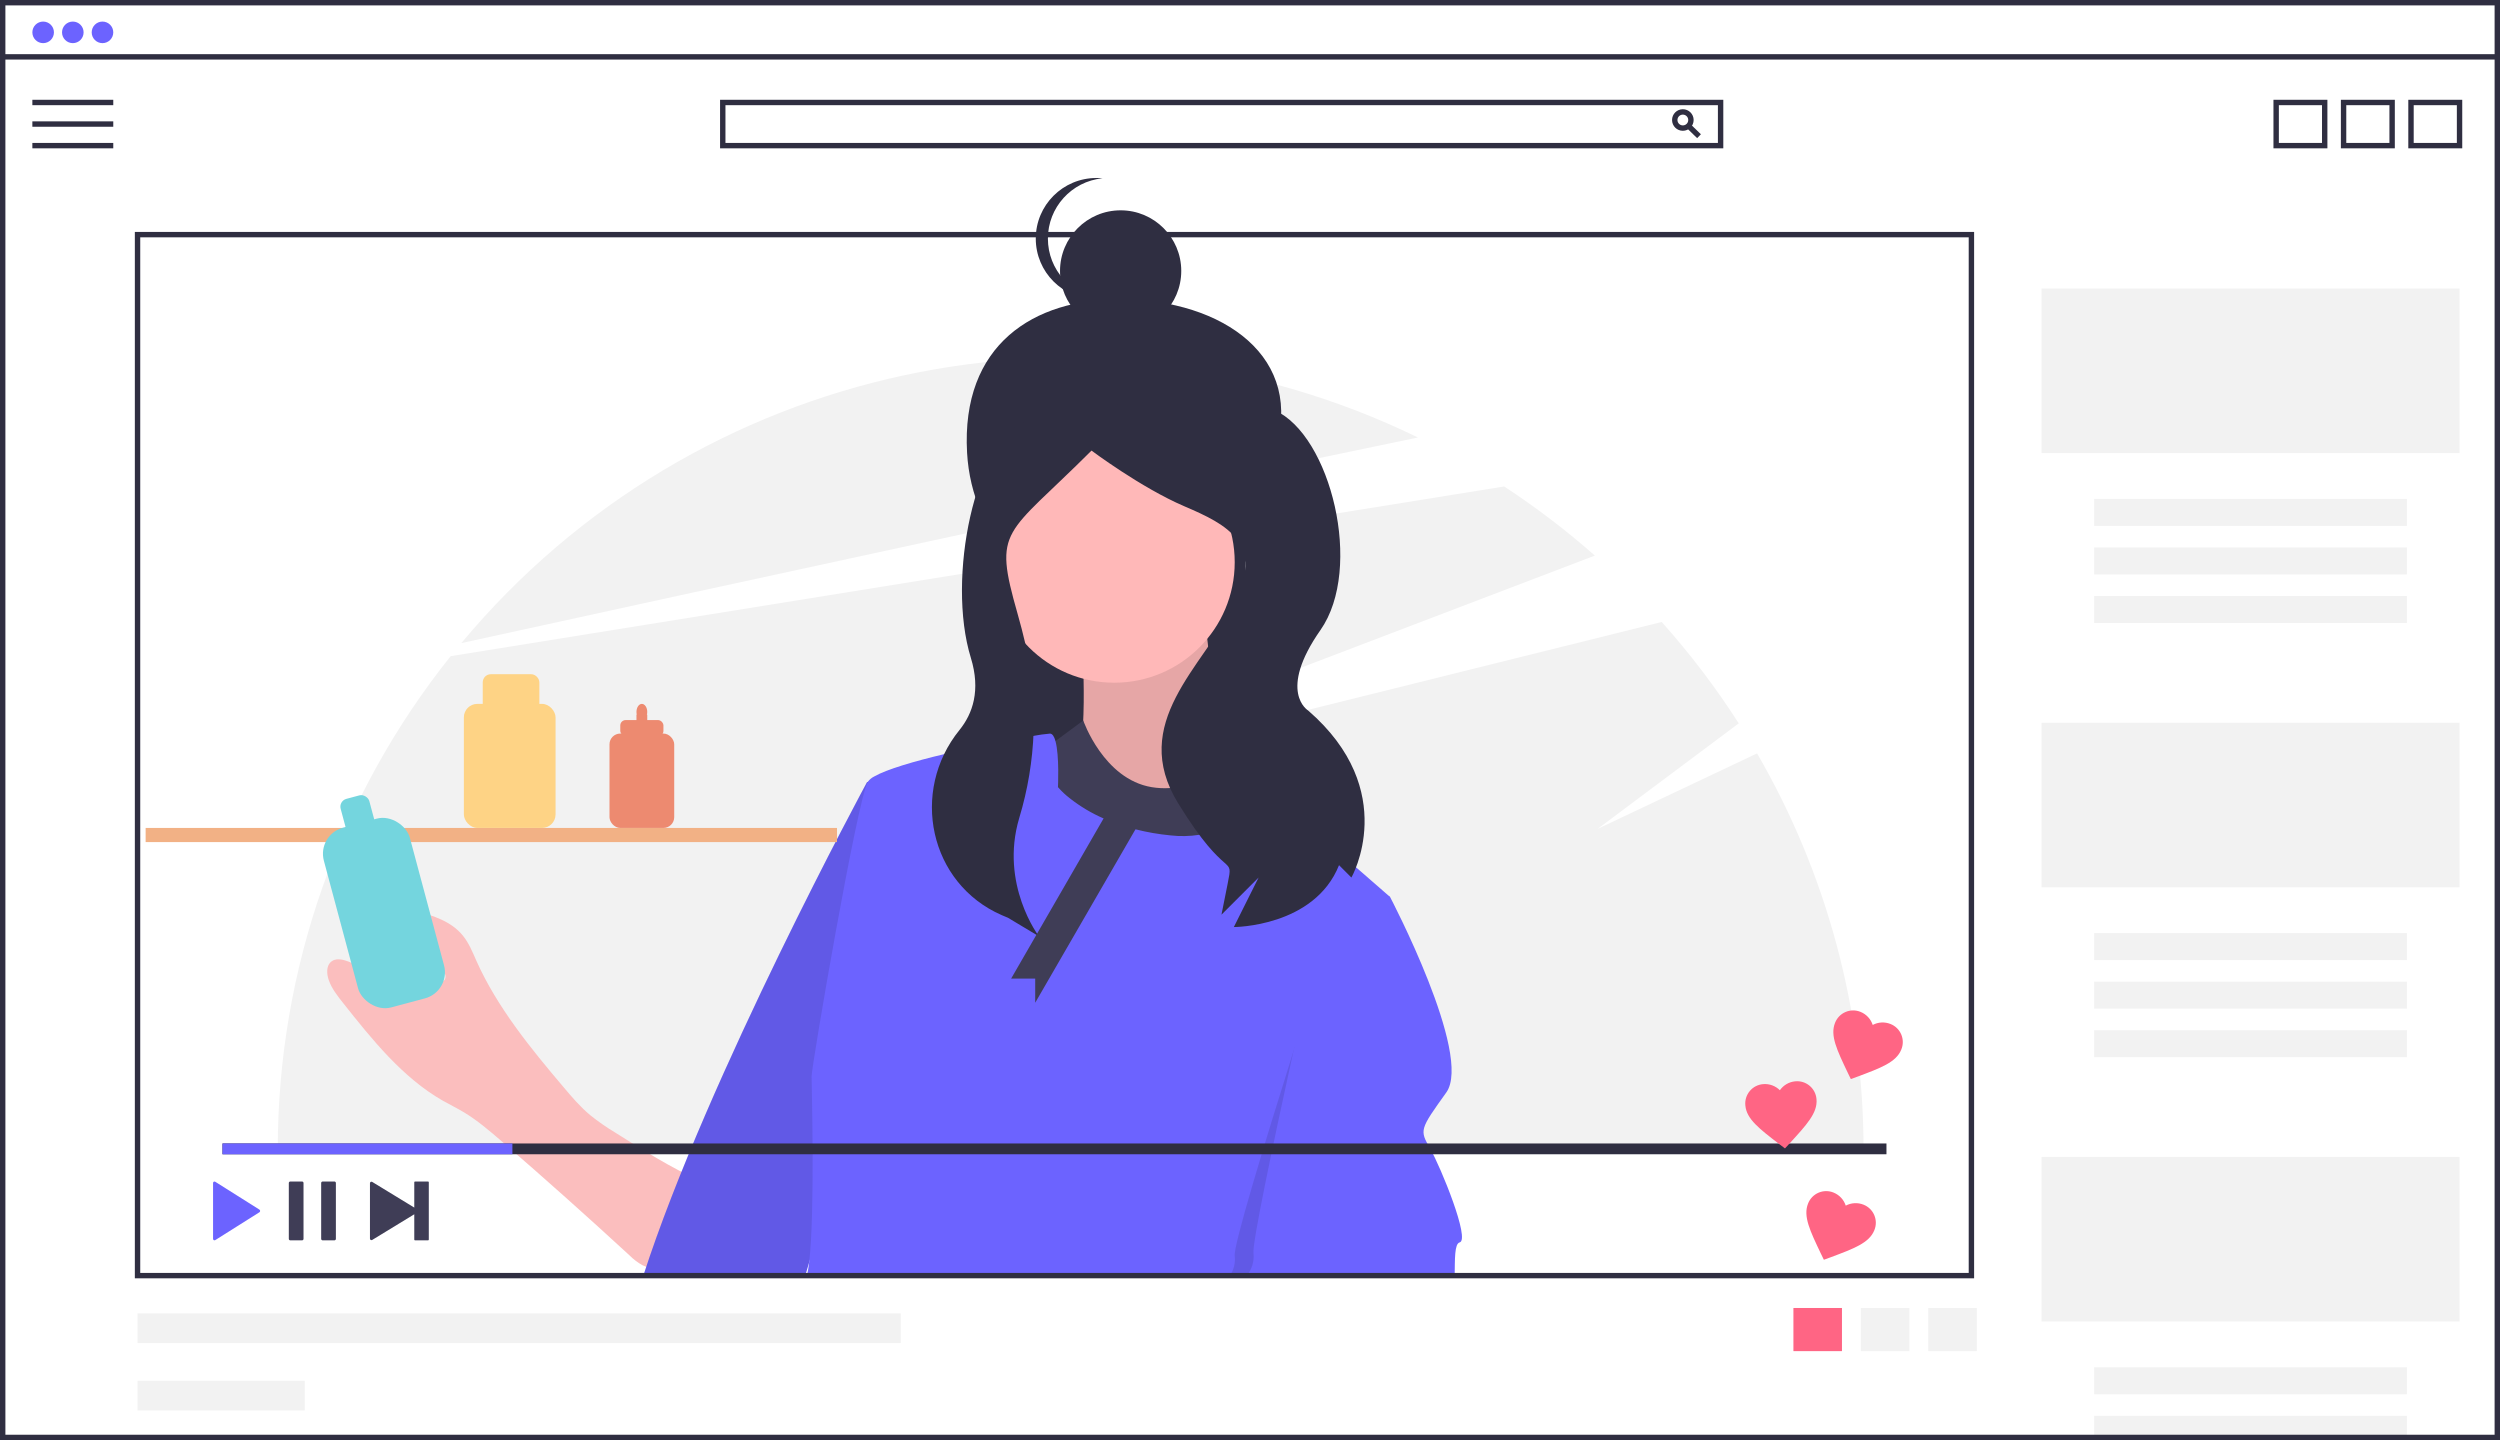 <?xml version="1.0" encoding="UTF-8"?>
<svg width="927px" height="534px" viewBox="0 0 927 534" version="1.1" xmlns="http://www.w3.org/2000/svg" xmlns:xlink="http://www.w3.org/1999/xlink">
    <!-- Generator: Sketch 64 (93537) - https://sketch.com -->
    <title>Page 1</title>
    <desc>Created with Sketch.</desc>
    <g id="Page-1" stroke="none" stroke-width="1" fill="none" fill-rule="evenodd">
        <g id="Artboard" transform="translate(-176, -379)">
            <g id="undraw_video_influencer_9oyy" transform="translate(176, 379)" fill-rule="nonzero">
                <path d="M651.523,279.358 L592.411,307.335 L644.727,268.215 C636.225,254.943 626.672,242.374 616.163,230.627 L359.803,294.346 L591.368,206.012 C580.786,196.676 569.549,188.11 557.742,180.382 L167.11,243.302 C125.635,295.167 103.026,359.591 102.994,426 L691,426 C690.976,374.497 677.358,323.912 651.523,279.358 L651.523,279.358 Z" id="Path" fill="#F2F2F2"></path>
                <path d="M525.771,162.218 C404.068,103.024 257.683,134.491 171.054,238.466 C263.404,218.232 424.194,183.204 525.771,162.218 Z" id="Path" fill="#F2F2F2"></path>
                <path d="M472.474,167.895 C462.411,197.689 446.981,224.836 415.533,224.836 C384.085,224.836 360.364,199.293 358.592,167.895 C356.328,127.775 383.36,110.788 415.533,110.954 C453.541,111.15 484.417,132.536 472.474,167.895 Z" id="Path" fill="#2F2E41"></path>
                <rect id="Rectangle" fill="#2F2E41" x="368.555" y="160.32" width="93.137" height="135.733"></rect>
                <path d="M401.23,238.254 C401.23,238.254 404.209,280.954 397.258,287.905 C390.307,294.856 458.825,300.814 457.832,292.87 C456.839,284.926 443.93,233.289 447.902,222.366 C451.874,211.443 401.23,238.254 401.23,238.254 Z" id="Path" fill="#FFB8B8"></path>
                <path d="M401.23,238.254 C401.23,238.254 404.209,280.954 397.258,287.905 C390.307,294.856 458.825,300.814 457.832,292.87 C456.839,284.926 443.93,233.289 447.902,222.366 C451.874,211.443 401.23,238.254 401.23,238.254 Z" id="Path" fill="#000000" opacity="0.1"></path>
                <path d="M123.551,414.532 C125.035,415.828 126.546,417.148 128.452,417.961 C130.339,418.664 132.347,419.109 134.4,419.281 C155.401,421.994 176.328,425.028 197.181,428.384 C203.053,429.337 208.966,430.325 214.512,432.238 C217.341,433.22 220.058,434.441 222.831,435.47 C238.776,441.335 256.8,440.957 274.194,440.469 C277.598,440.376 281.126,440.259 284.198,439.068 C286.492,438.19 288.593,436.522 288.801,434.418 C289.161,430.761 284.204,428.605 280.246,427.029 C270.797,423.292 262.561,417.212 257.584,409.504 C256.696,408.144 255.975,406.312 257.223,405.162 C258.159,404.301 259.747,404.295 261.14,404.342 C266.963,404.532 272.787,404.481 278.61,404.191 C281.626,404.034 285.619,402.836 285.14,400.343 C284.932,399.273 283.879,398.477 282.88,397.779 C277.632,394.082 271.677,390.275 264.821,390.385 C261.223,390.443 257.792,391.594 254.423,392.565 C236.273,397.727 216.731,398.012 197.576,397.907 C192.89,397.907 188.169,397.832 183.58,397.029 C179.81,396.282 176.117,395.285 172.536,394.047 C160.917,390.333 149.25,386.595 138.491,381.381 C134.213,379.312 129.444,376.917 124.674,377.981 C122.534,378.563 120.587,379.559 118.99,380.887 C113.312,385.189 108.522,390.455 110.137,397.058 C111.78,403.999 117.908,409.591 123.551,414.532 Z" id="Path" fill="#FBBEBE" transform="translate(199.319, 409.219) scale(-1, 1) rotate(-50) translate(-199.319, -409.219) "></path>
                <path d="M335.7,347.49 L300.02,468.14 L298.59,473 L238.55,473 C262.44,399.05 321.5,290 321.5,290 L330.72,287.91 L335.7,347.49 Z" id="Path" fill="#6C63FF"></path>
                <path d="M335.7,347.49 L300.02,468.14 L298.59,473 L238.55,473 C262.44,399.05 321.5,290 321.5,290 L330.72,287.91 L335.7,347.49 Z" id="Path" fill="#000000" opacity="0.1"></path>
                <circle id="Oval" fill="#FFB8B8" cx="413.147" cy="208.464" r="44.685"></circle>
                <path d="M460.811,279.961 C460.811,279.961 444.923,294.856 427.049,291.877 C409.174,288.898 401.671,267.162 401.671,267.162 L384.349,279.961 C384.349,279.961 379.384,315.709 402.223,319.681 C425.063,323.653 457.832,324.646 464.783,319.681 C471.734,314.716 460.811,279.961 460.811,279.961 Z" id="Path" fill="#3F3D56"></path>
                <path d="M515.43,332.58 L512.58,341.84 L472.35,473 L299.21,473 C299.578,471.398 299.849,469.775 300.02,468.14 C302.26,449.47 300.94,402.37 300.94,399.13 C300.94,395.15 317.81,296.85 321.8,289.89 C322.418,289.048 323.232,288.369 324.17,287.91 C328.8,285.25 339.04,282.27 350.08,279.64 C350.09,279.63 350.09,279.63 350.1,279.63 C356.27,278.13 362.71,276.75 368.55,275.58 L368.56,275.58 C374.29,274.43 379.43,273.49 383.19,272.87 C385.217,272.481 387.263,272.198 389.32,272.02 C390.24,272.02 390.91,273.11 391.36,274.78 C392.87,280.22 392.29,291.87 392.29,291.87 C393.631,293.411 395.126,294.811 396.75,296.05 C400.568,299.05 404.755,301.548 409.21,303.48 C413.029,305.154 416.983,306.503 421.03,307.51 L421.04,307.51 C425.293,308.588 429.622,309.34 433.99,309.76 C437.55,310.17 441.149,310.099 444.69,309.55 L444.71,309.55 C455.24,307.81 459.1,301.27 460.9,296.05 C461.22,295.1 461.47,294.19 461.69,293.36 C461.69,293.35 461.7,293.33 461.7,293.32 C462.36,290.77 462.64,288.98 463.34,289.01 L463.35,289.01 C465.16,289.18 487.99,308.75 502.82,321.6 C509.86,327.69 515.09,332.29 515.41,332.57 L515.43,332.58 Z" id="Path" fill="#6C63FF"></path>
                <path d="M512.58,341.84 L472.35,473 L456.04,473 C457.507,470.851 458.143,468.243 457.83,465.66 C457.31,462 468.64,424.71 479.55,390.01 C489.47,358.48 499.04,329.12 499.04,329.12 L508.47,333.58 C508.47,333.58 510.16,336.77 512.58,341.84 Z" id="Path" fill="#000000" opacity="0.1"></path>
                <path d="M541.25,460.68 C539.29,461.17 539.5,466.99 539.39,473 L462.33,473 C464.224,470.656 465.109,467.656 464.79,464.66 C464.28,461.15 471.88,424.96 479.55,390.01 C485.58,362.37 491.66,335.5 493.77,326.15 C494.29,323.89 494.57,322.67 494.57,322.67 L495.48,323.1 L495.5,323.11 L515.41,332.57 L515.43,332.58 C515.43,332.58 546.21,391.18 536.29,405.08 C526.35,418.98 526.35,418.98 530.32,425.94 C534.29,432.88 545.21,459.69 541.25,460.68 Z" id="Path" fill="#6C63FF"></path>
                <circle id="Oval" fill="#2F2E41" cx="415.533" cy="100.465" r="22.477"></circle>
                <path d="M388.561,88.477 C388.562,76.934 397.305,67.268 408.79,66.114 C408.051,66.04 407.301,66 406.542,66 C394.129,66 384.065,76.063 384.065,88.477 C384.065,100.89 394.129,110.954 406.542,110.954 C407.301,110.954 408.051,110.914 408.79,110.84 C397.305,109.685 388.562,100.02 388.561,88.477 Z" id="Path" fill="#2F2E41"></path>
                <path d="M399,152.163 C399,152.163 398.53,149.551 380.175,156.434 C361.819,163.318 350.816,214.114 359.994,243.942 C363.692,255.963 360.684,264.629 355.773,270.693 C337.345,293.449 344.599,327.628 371.441,339.33 C372.199,339.66 372.972,339.987 373.76,340.309 L385.233,347.193 C385.233,347.193 370.608,327.95 377.927,303.334 C384.283,282.361 385.068,260.094 380.204,238.725 C379.365,235.121 378.411,231.405 377.327,227.613 C368.15,195.49 372.613,199.2 404.736,167.077 C404.736,167.077 423.091,180.844 439.153,187.728 C455.214,194.611 468.981,201.494 457.508,224.439 C446.036,247.384 418.503,268.034 436.858,297.862 C455.214,327.69 457.508,316.218 455.214,327.69 L455.214,327.69 L452.92,339.162 L466.686,325.395 L457.508,343.751 C457.508,343.751 487.336,343.751 496.514,320.806 L501.103,325.395 C501.103,325.395 519.459,293.273 485.042,263.445 C485.042,263.445 473.57,256.562 489.631,233.617 C505.692,210.672 493.357,161.341 472.707,152.164 C452.057,142.986 399,152.163 399,152.163 Z" id="Path" fill="#2F2E41"></path>
                <polygon id="Path" fill="#3F3D56" points="413.147 296.659 374.916 362.877 383.853 362.877 383.853 371.814 427.303 296.659"></polygon>
                <rect id="Rectangle" fill="#F2F2F2" x="757" y="429" width="155" height="61"></rect>
                <rect id="Rectangle" fill="#F2F2F2" x="776.5" y="507" width="116" height="10"></rect>
                <rect id="Rectangle" fill="#F2F2F2" x="776.5" y="525" width="116" height="8"></rect>
                <circle id="Oval" fill="#6C63FF" cx="16" cy="12" r="4"></circle>
                <circle id="Oval" fill="#6C63FF" cx="27" cy="12" r="4"></circle>
                <circle id="Oval" fill="#6C63FF" cx="38" cy="12" r="4"></circle>
                <path d="M927,534 L0,534 L0,0 L927,0 L927,534 Z M2,532 L925,532 L925,2 L2,2 L2,532 Z" id="Shape" fill="#2F2E41"></path>
                <rect id="Rectangle" fill="#2F2E41" x="1" y="20.086" width="925" height="2"></rect>
                <rect id="Rectangle" fill="#2F2E41" x="12" y="37" width="30" height="2"></rect>
                <rect id="Rectangle" fill="#2F2E41" x="12" y="45" width="30" height="2"></rect>
                <rect id="Rectangle" fill="#2F2E41" x="12" y="53" width="30" height="2"></rect>
                <path d="M639,55 L267,55 L267,37 L639,37 L639,55 Z M269,53 L637,53 L637,39 L269,39 L269,53 Z" id="Shape" fill="#2F2E41"></path>
                <path d="M624,48.5 C621.791,48.5 620,46.709 620,44.5 C620,42.291 621.791,40.5 624,40.5 C626.209,40.5 628,42.291 628,44.5 C627.998,46.708 626.208,48.498 624,48.5 Z M624,42.5 C622.895,42.5 622,43.395 622,44.5 C622,45.605 622.895,46.5 624,46.5 C625.105,46.5 626,45.605 626,44.5 C625.999,43.396 625.104,42.501 624,42.5 Z" id="Shape" fill="#2F2E41"></path>
                <rect id="Rectangle" fill="#2F2E41" transform="translate(628.03, 48.589) rotate(-45.868) translate(-628.03, -48.589) " x="627.03" y="45.844" width="2" height="5.49"></rect>
                <path d="M863,55 L843,55 L843,37 L863,37 L863,55 Z M845,53 L861,53 L861,39 L845,39 L845,53 Z" id="Shape" fill="#2F2E41"></path>
                <path d="M888,55 L868,55 L868,37 L888,37 L888,55 Z M870,53 L886,53 L886,39 L870,39 L870,53 Z" id="Shape" fill="#2F2E41"></path>
                <path d="M913,55 L893,55 L893,37 L913,37 L913,55 Z M895,53 L911,53 L911,39 L895,39 L895,53 Z" id="Shape" fill="#2F2E41"></path>
                <rect id="Rectangle" fill="#FF6584" x="665" y="485" width="18" height="16"></rect>
                <rect id="Rectangle" fill="#F2F2F2" x="690" y="485" width="18" height="16"></rect>
                <rect id="Rectangle" fill="#F2F2F2" x="715" y="485" width="18" height="16"></rect>
                <path d="M732,474 L50,474 L50,86 L732,86 L732,474 Z M52,472 L730,472 L730,88 L52,88 L52,472 Z" id="Shape" fill="#2F2E41"></path>
                <path d="M153.614,438.376 L153.614,447.771 L138.007,438.246 C137.838,438.147 137.628,438.146 137.458,438.243 C137.288,438.34 137.182,438.521 137.182,438.717 L137.182,459.308 C137.182,459.504 137.288,459.685 137.458,459.782 C137.628,459.879 137.838,459.878 138.007,459.778 L153.614,450.253 L153.614,459.649 C153.614,459.799 153.736,459.921 153.886,459.921 L158.727,459.921 C158.878,459.921 159,459.799 159,459.649 L159,438.376 C159,438.225 158.878,438.104 158.727,438.103 L153.886,438.103 C153.736,438.104 153.614,438.225 153.614,438.376 Z" id="Path" fill="#3F3D56"></path>
                <path d="M111.993,459.921 L107.643,459.921 C107.498,459.922 107.358,459.865 107.254,459.763 C107.15,459.661 107.092,459.521 107.091,459.376 L107.091,438.649 C107.092,438.503 107.15,438.364 107.254,438.261 C107.358,438.159 107.498,438.102 107.643,438.103 L111.993,438.103 C112.139,438.102 112.279,438.159 112.382,438.261 C112.486,438.364 112.545,438.503 112.545,438.649 L112.545,459.376 C112.545,459.521 112.486,459.661 112.382,459.763 C112.279,459.865 112.139,459.922 111.993,459.921 Z M123.993,459.921 L119.643,459.921 C119.498,459.922 119.358,459.865 119.254,459.763 C119.15,459.661 119.092,459.521 119.091,459.376 L119.091,438.649 C119.092,438.503 119.15,438.364 119.254,438.261 C119.358,438.159 119.498,438.102 119.643,438.103 L123.993,438.103 C124.139,438.102 124.279,438.159 124.382,438.261 C124.486,438.364 124.545,438.503 124.545,438.649 L124.545,459.376 C124.545,459.521 124.486,459.661 124.382,459.763 C124.279,459.865 124.139,459.922 123.993,459.921 Z" id="Shape" fill="#3F3D56"></path>
                <path d="M79,438.669 L79,459.355 C78.989,459.551 79.086,459.736 79.253,459.838 C79.419,459.941 79.628,459.944 79.798,459.846 L96.195,449.503 C96.358,449.394 96.456,449.212 96.456,449.016 C96.456,448.82 96.358,448.637 96.195,448.528 L79.798,438.185 C79.63,438.085 79.42,438.085 79.253,438.187 C79.086,438.288 78.988,438.474 79,438.669 Z" id="Path" fill="#6C63FF"></path>
                <rect id="Rectangle" fill="#2F2E41" x="82.5" y="424" width="617" height="4"></rect>
                <rect id="Rectangle" fill="#6C63FF" x="82.5" y="424" width="107.5" height="4"></rect>
                <rect id="Rectangle" fill="#F2F2F2" x="51" y="487" width="283" height="11"></rect>
                <rect id="Rectangle" fill="#F2F2F2" x="51" y="512" width="62" height="11"></rect>
                <rect id="Rectangle" fill="#F2F2F2" x="757" y="107" width="155" height="61"></rect>
                <rect id="Rectangle" fill="#F2F2F2" x="776.5" y="185" width="116" height="10"></rect>
                <rect id="Rectangle" fill="#F2F2F2" x="776.5" y="203" width="116" height="10"></rect>
                <rect id="Rectangle" fill="#F2F2F2" x="776.5" y="221" width="116" height="10"></rect>
                <rect id="Rectangle" fill="#F2F2F2" x="757" y="268" width="155" height="61"></rect>
                <rect id="Rectangle" fill="#F2F2F2" x="776.5" y="346" width="116" height="10"></rect>
                <rect id="Rectangle" fill="#F2F2F2" x="776.5" y="364" width="116" height="10"></rect>
                <rect id="Rectangle" fill="#F2F2F2" x="776.5" y="382" width="116" height="10"></rect>
                <path d="M661.863,425.83 L659.799,424.271 C652.459,418.628 647.619,414.971 647.178,409.928 C646.974,407.992 647.563,406.057 648.809,404.562 C650.056,403.067 651.854,402.14 653.795,401.993 C656.089,401.805 658.349,402.634 659.976,404.261 C661.296,402.376 663.378,401.167 665.669,400.954 C667.606,400.762 669.538,401.363 671.025,402.618 C672.512,403.874 673.428,405.678 673.563,407.62 C674.005,412.663 669.873,417.104 663.625,423.936 L661.863,425.83 Z" id="Path" fill="#FF6584"></path>
                <path d="M686.291,400.122 L685.16,397.796 C681.182,389.435 678.531,383.98 680.428,379.286 C681.125,377.469 682.528,376.012 684.318,375.246 C686.107,374.48 688.13,374.471 689.926,375.221 C692.055,376.095 693.692,377.86 694.403,380.048 C696.435,378.968 698.839,378.836 700.977,379.687 C702.79,380.395 704.239,381.807 704.994,383.601 C705.749,385.395 705.745,387.419 704.984,389.21 C703.088,393.904 697.39,395.985 688.721,399.235 L686.291,400.122 Z" id="Path" fill="#FF6584"></path>
                <path d="M676.291,467.122 L675.16,464.796 C671.182,456.435 668.531,450.98 670.428,446.286 C671.125,444.469 672.528,443.012 674.318,442.246 C676.107,441.48 678.13,441.471 679.926,442.221 C682.055,443.095 683.692,444.86 684.403,447.048 C686.435,445.968 688.839,445.836 690.977,446.687 C692.79,447.395 694.239,448.807 694.994,450.601 C695.749,452.395 695.745,454.419 694.984,456.21 C693.088,460.904 687.39,462.985 678.721,466.235 L676.291,467.122 Z" id="Path" fill="#FF6584"></path>
            </g>
            <rect id="Rectangle" fill="#F2B185" fill-rule="nonzero" x="230" y="686" width="256.357" height="5.247"></rect>
            <g id="Group-2" transform="translate(317.076, 712.723) rotate(-15) translate(-317.076, -712.723) translate(300.576, 673.223)" fill="#74D5DE">
                <rect id="Rectangle" x="11" y="0" width="11" height="14" rx="3"></rect>
                <rect id="Rectangle" x="0" y="10" width="33" height="69" rx="10"></rect>
            </g>
            <g id="Group" transform="translate(348, 629)" fill="#FED385">
                <rect id="Rectangle" x="7" y="0" width="21" height="14" rx="3"></rect>
                <rect id="Rectangle" x="0" y="11" width="34" height="46" rx="5"></rect>
            </g>
            <g id="Group-3" transform="translate(402, 640)" fill="#ED8A70">
                <rect id="Rectangle" x="0" y="11" width="24" height="35" rx="4"></rect>
                <rect id="Rectangle" x="10" y="4" width="4" height="7"></rect>
                <ellipse id="Oval" cx="12" cy="3" rx="2" ry="3"></ellipse>
                <rect id="Rectangle" x="4" y="6" width="16" height="6" rx="2"></rect>
            </g>
        </g>
    </g>
</svg>

